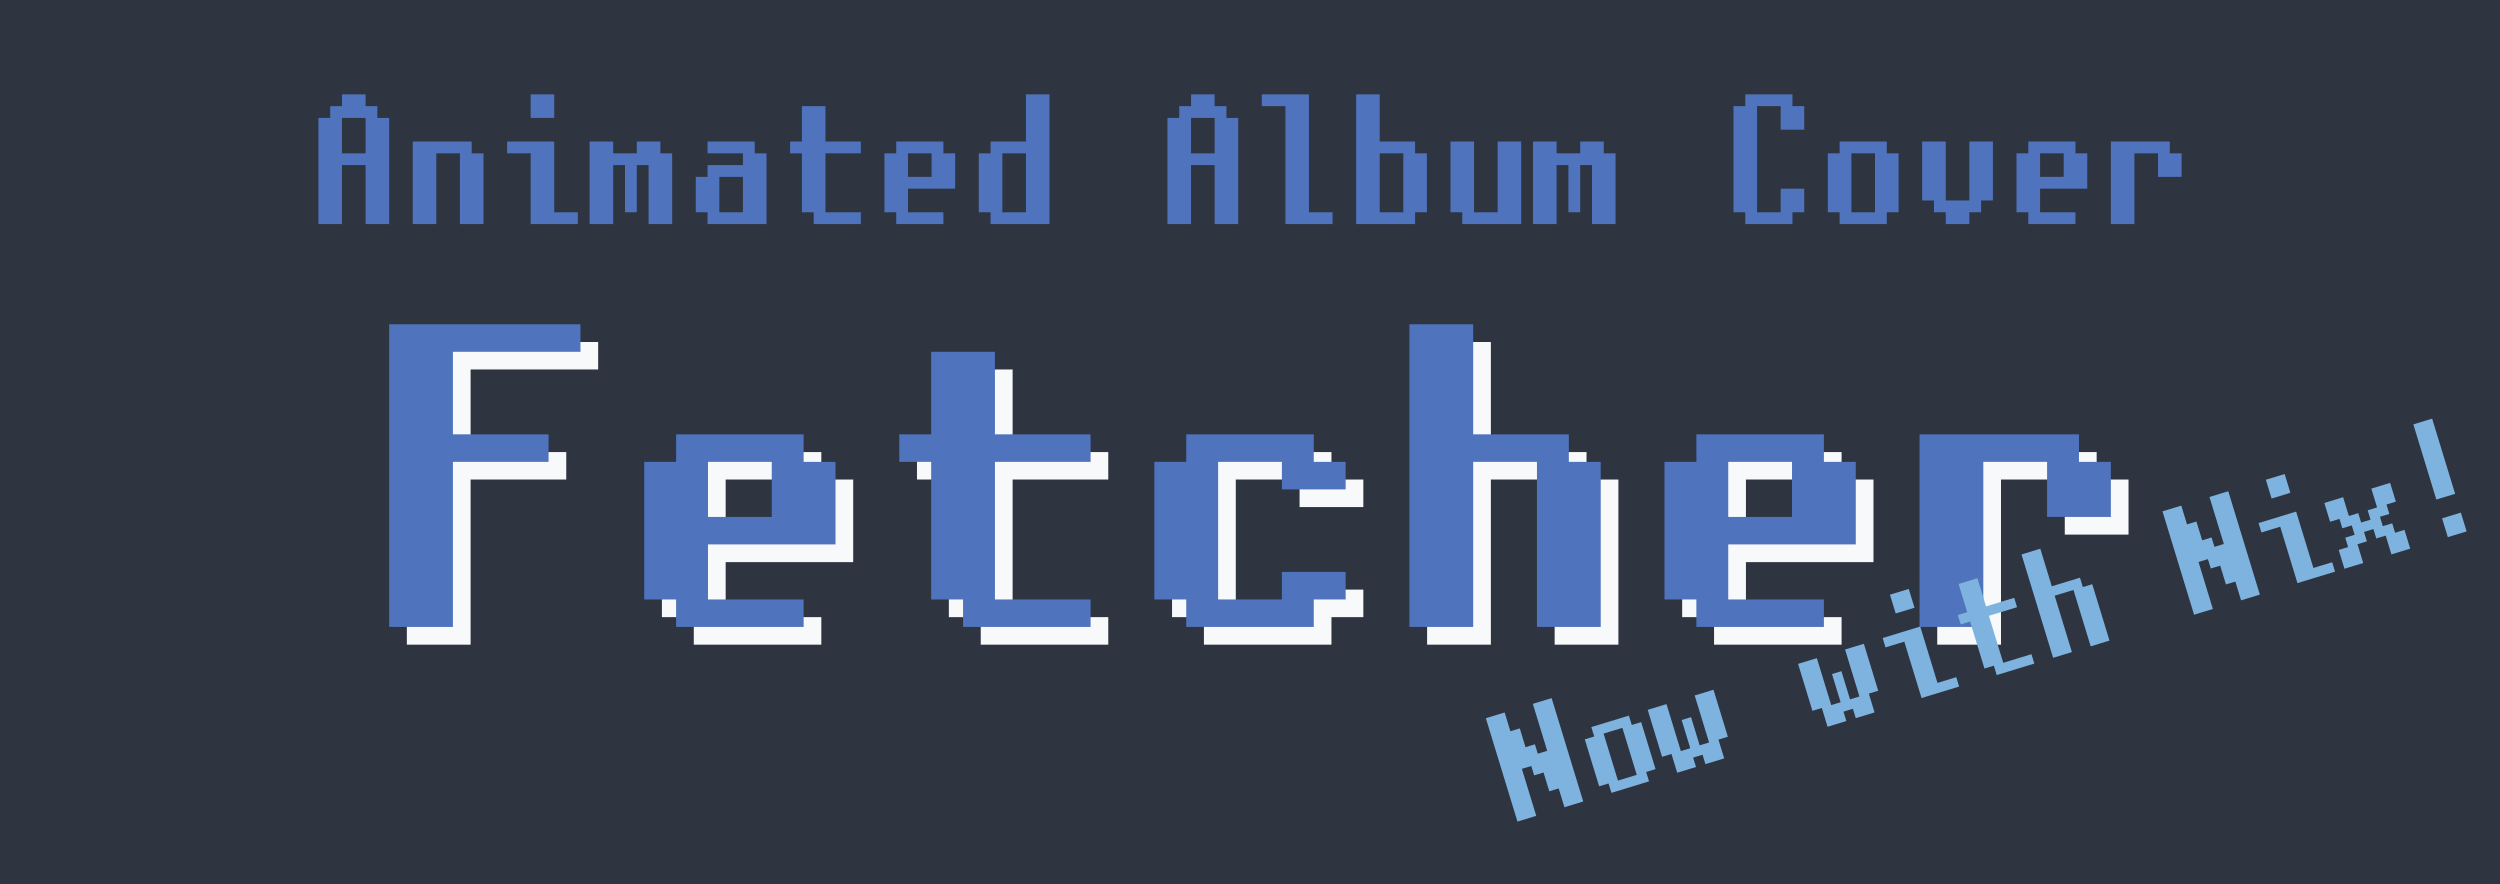 <?xml version="1.0" encoding="UTF-8" standalone="no"?>
<svg
   version="1.2"
   viewBox="0 0 2120 750"
   width="2120"
   height="750"
   id="svg1"
   sodipodi:docname="new logo 1 drop shadow.svg"
   xml:space="preserve"
   inkscape:version="1.4.2 (ebf0e940d0, 2025-05-08)"
   xmlns:inkscape="http://www.inkscape.org/namespaces/inkscape"
   xmlns:sodipodi="http://sodipodi.sourceforge.net/DTD/sodipodi-0.dtd"
   xmlns="http://www.w3.org/2000/svg"
   xmlns:svg="http://www.w3.org/2000/svg"
   xmlns:rdf="http://www.w3.org/1999/02/22-rdf-syntax-ns#"
   xmlns:cc="http://creativecommons.org/ns#"
   xmlns:dc="http://purl.org/dc/elements/1.1/"><sodipodi:namedview
     id="namedview1"
     pagecolor="#2e3440"
     bordercolor="#000000"
     borderopacity="0.25"
     inkscape:showpageshadow="2"
     inkscape:pageopacity="0.0"
     inkscape:pagecheckerboard="0"
     inkscape:deskcolor="#d1d1d1"
     inkscape:zoom="0.63087774"
     inkscape:cx="1087.3739"
     inkscape:cy="492.17143"
     inkscape:window-width="2560"
     inkscape:window-height="1368"
     inkscape:window-x="0"
     inkscape:window-y="0"
     inkscape:window-maximized="1"
     inkscape:current-layer="svg1" /><title
     id="title1">Untitled-1</title><defs
     id="defs1"><rect
       x="335.128"
       y="3.923"
       width="103.677"
       height="74.535"
       id="rect2" /><filter
       x="0"
       y="0"
       width="1"
       height="1"
       id="f1"><feDropShadow
         dx="15.427"
         dy="18.385"
         stdDeviation="0"
         flood-color="#000000"
         flood-opacity=".8" /></filter></defs><style
     id="style1">
		.s0 { filter: url(#f1);fill: #f26522;stroke: #000000;stroke-width: 0 } 
	</style><path
     id="rect1"
     style="display:inline;fill:#2e3440;stroke-width:1.168"
     d="M 0,0 H 2120 V 750 H 0 Z"
     inkscape:label="Added Background" /><path
     d="m 345,290 v 23.333 93.333 140 h 54.074 V 406.667 h 81.111 V 383.333 H 399.074 V 313.333 H 507.222 V 290 Z m 243.333,93.333 v 23.333 h -27.037 v 70 46.667 h 27.037 v 23.333 H 696.481 V 523.333 H 615.37 V 476.666 h 108.148 v -23.333 -46.667 h -27.037 v -23.333 z m 81.111,70 h -54.074 v -46.667 h 54.074 z m 135.185,-140 v 70 H 777.592 v 23.333 h 27.037 v 116.667 h 27.037 v 23.333 H 939.814 V 523.333 H 858.703 V 406.667 h 81.111 v -23.333 h -81.111 v -70 z m 297.407,186.667 v 23.333 h -54.074 V 406.667 h 54.074 v 23.333 h 54.074 v -23.333 h -27.037 v -23.333 h -108.148 v 23.333 h -27.037 v 116.667 h 27.037 v 23.333 h 108.148 v -23.333 h 27.037 V 500 Z M 1210.185,290 v 116.667 140 h 54.074 V 406.667 h 54.074 v 140 h 54.074 V 406.667 h -27.037 v -23.333 h -81.111 V 290 Z m 243.333,93.333 v 23.333 h -27.037 v 70 46.667 h 27.037 v 23.333 h 108.148 v -23.333 h -81.111 V 476.666 h 108.148 v -23.333 -46.667 h -27.037 v -23.333 z m 81.111,70 h -54.074 v -46.667 h 54.074 z m 108.148,-70 v 23.333 140 h 54.074 V 406.667 h 54.074 v 46.667 h 54.074 v -46.667 h -27.037 v -23.333 z"
     id="text1-0"
     style="font-size:373.333px;font-family:unscii;-inkscape-font-specification:unscii;white-space:pre;inline-size:1427.54;fill:#f8f9fa;stroke-width:1.076"
     aria-label="Fetcher"
     inkscape:label="Heading Drop Shadow" /><path
     d="m 330,275 v 23.333 93.333 140 h 54.074 V 391.667 h 81.111 V 368.333 H 384.075 V 298.333 H 492.223 V 275 Z m 243.333,93.333 v 23.333 h -27.037 v 70 46.667 h 27.037 v 23.333 H 681.482 V 508.333 H 600.371 V 461.666 h 108.148 v -23.333 -46.667 h -27.037 v -23.333 z m 81.111,70 h -54.074 v -46.667 h 54.074 z m 135.185,-140 v 70 H 762.593 v 23.333 h 27.037 v 116.667 h 27.037 v 23.333 H 924.815 V 508.333 H 843.704 V 391.667 h 81.111 v -23.333 h -81.111 v -70 z m 297.407,186.667 v 23.333 h -54.074 V 391.667 h 54.074 v 23.333 h 54.074 v -23.333 h -27.037 V 368.333 H 1005.926 v 23.333 h -27.037 v 116.667 h 27.037 v 23.333 h 108.148 v -23.333 h 27.037 V 485 Z M 1195.185,275 v 116.667 140 h 54.074 V 391.667 h 54.074 v 140 h 54.074 V 391.667 h -27.037 v -23.333 h -81.111 V 275 Z m 243.333,93.333 v 23.333 h -27.037 v 70 46.667 h 27.037 v 23.333 h 108.148 v -23.333 h -81.111 V 461.666 h 108.148 v -23.333 -46.667 h -27.037 v -23.333 z m 81.111,70 h -54.074 v -46.667 h 54.074 z m 108.148,-70 v 23.333 140 h 54.074 V 391.667 h 54.074 v 46.667 h 54.074 v -46.667 h -27.037 v -23.333 z"
     id="text1"
     style="font-size:373.333px;font-family:unscii;-inkscape-font-specification:unscii;white-space:pre;inline-size:1427.54;fill:#4f73bc;stroke-width:1.076"
     aria-label="Fetcher"
     inkscape:label="Heading" /><path
     style="font-size:133.333px;font-family:unscii;-inkscape-font-specification:unscii;fill:#7eb3df"
     d="m 1299.846,596.866 12.182,39.846 -7.969,2.436 -2.437,-7.969 -7.969,2.436 -4.873,-15.938 -7.969,2.436 -4.873,-15.938 -15.938,4.873 14.619,47.815 12.182,39.846 15.938,-4.873 -12.182,-39.846 7.969,-2.436 2.436,7.969 7.969,-2.436 4.873,15.938 7.969,-2.436 4.873,15.938 15.938,-4.873 -12.182,-39.846 -2.436,-7.969 -12.182,-39.846 z m 49.592,19.695 2.436,7.969 -7.969,2.436 12.182,39.846 7.969,-2.436 2.437,7.969 31.877,-9.746 -2.436,-7.969 7.969,-2.436 -12.182,-39.846 -7.969,2.436 -2.436,-7.969 z m 38.526,40.506 -15.938,4.873 -12.182,-39.846 15.938,-4.873 z m 38.069,-46.495 7.309,23.908 -7.969,2.436 -12.182,-39.846 -15.938,4.873 12.182,39.846 7.969,-2.436 2.436,7.969 2.437,7.969 15.938,-4.873 -2.436,-7.969 7.969,-2.436 2.436,7.969 15.938,-4.873 -2.436,-7.969 -2.436,-7.969 7.969,-2.436 -7.309,-23.908 -4.873,-15.938 -15.938,4.873 4.873,15.938 7.309,23.908 -7.969,2.436 -7.309,-23.908 z m 127.507,-38.983 7.309,23.908 -7.969,2.436 -12.182,-39.846 -15.938,4.873 12.182,39.846 7.969,-2.436 2.436,7.969 2.437,7.969 15.938,-4.873 -2.436,-7.969 7.969,-2.436 2.437,7.969 15.938,-4.873 -2.436,-7.969 -2.436,-7.969 7.969,-2.436 -7.309,-23.908 -4.873,-15.938 -15.938,4.873 4.873,15.938 7.309,23.908 -7.969,2.436 -7.309,-23.908 z m 42.942,-30.557 2.436,7.969 15.938,-4.873 14.619,47.815 31.877,-9.746 -2.436,-7.969 -15.938,4.873 -14.618,-47.815 z m 6.193,-36.75 4.873,15.938 15.938,-4.873 -4.873,-15.938 z m 58.221,-9.086 7.309,23.908 -7.969,2.436 2.436,7.969 7.969,-2.436 12.182,39.846 7.969,-2.436 2.436,7.969 31.877,-9.746 -2.436,-7.969 -23.908,7.309 -12.182,-39.846 23.907,-7.309 -2.436,-7.969 -23.907,7.309 -7.309,-23.908 z m 53.348,-25.024 12.182,39.846 14.618,47.815 15.938,-4.873 -14.619,-47.815 15.938,-4.873 14.618,47.815 15.938,-4.873 -14.619,-47.815 -7.969,2.436 -2.436,-7.969 -23.908,7.309 -9.746,-31.877 z m 159.384,-48.729 12.182,39.846 -7.969,2.436 -2.436,-7.969 -7.969,2.436 -4.873,-15.938 -7.969,2.436 -4.873,-15.938 -15.938,4.873 14.618,47.815 12.182,39.846 15.938,-4.873 -12.182,-39.846 7.969,-2.436 2.437,7.969 7.969,-2.436 4.873,15.938 7.969,-2.436 4.873,15.938 15.938,-4.873 -12.182,-39.846 -2.436,-7.969 -12.182,-39.846 z m 41.622,22.131 2.437,7.969 15.938,-4.873 14.618,47.815 31.877,-9.746 -2.436,-7.969 -15.938,4.873 -14.619,-47.815 z m 6.193,-36.75 4.873,15.938 15.938,-4.873 -4.873,-15.938 z m 89.438,7.513 4.873,15.938 -7.969,2.436 2.436,7.969 -7.969,2.436 -2.436,-7.969 -7.969,2.436 -4.873,-15.938 -15.938,4.873 4.873,15.938 7.969,-2.436 2.436,7.969 7.969,-2.436 2.436,7.969 -7.969,2.436 2.436,7.969 -7.969,2.436 4.873,15.938 15.938,-4.873 -4.873,-15.938 7.969,-2.436 -2.436,-7.969 7.969,-2.436 2.437,7.969 7.969,-2.436 4.873,15.938 15.938,-4.873 -4.873,-15.938 -7.969,2.436 -2.436,-7.969 -7.969,2.436 -2.436,-7.969 7.969,-2.436 -2.437,-7.969 7.969,-2.436 -4.873,-15.938 z m 59.997,25.227 4.873,15.938 15.938,-4.873 -4.873,-15.938 z m -24.364,-79.692 19.491,63.753 15.938,-4.873 L 2062.451,355 Z"
     id="text2"
     aria-label="Now with Nix!"
     inkscape:label="Flair" /><path
     d="m 290,80 v 10 h -10 v 10 h -10 v 40 50 h 20 v -50 h 20 v 50 h 20 V 140 130 100 H 320 V 90 H 310 V 80 Z m 20,50 h -20 v -30 h 20 z m 40,-10 v 10 60 h 20 v -60 h 20 v 60 h 20 v -60 h -10 v -10 z m 80,0 v 10 h 20 v 60 h 40 v -10 h -20 v -60 z m 20,-40 v 20 h 20 V 80 Z m 90,40 v 10 h -20 v -10 h -20 v 20 50 h 20 v -50 h 10 v 40 h 10 v -40 h 10 v 50 h 20 v -50 -10 h -10 v -10 z m 60,0 v 10 h 30 v 10 h -30 v 10 h -10 v 30 h 10 v 10 h 50 v -10 -30 -20 h -10 v -10 z m 30,60 h -20 v -30 h 20 z m 50,-90 v 30 h -10 v 10 h 10 v 50 h 10 v 10 h 40 v -10 h -30 v -50 h 30 V 120 H 700 V 90 Z m 80,30 v 10 h -10 v 30 20 h 10 v 10 h 40 v -10 h -30 v -20 h 40 v -10 -20 h -10 v -10 z m 30,30 h -20 v -20 h 20 z m 80,-70 v 40 h -30 v 10 h -10 v 50 h 10 v 10 h 50 V 180 130 80 Z m 0,100 h -20 v -50 h 20 z M 1010,80 v 10 h -10 v 10 h -10 v 40 50 h 20 v -50 h 20 v 50 h 20 v -50 -10 -30 h -10 V 90 h -10 V 80 Z m 20,50 h -20 v -30 h 20 z m 40,-50 v 10 h 20 v 100 h 40 v -10 h -20 V 80 Z m 80,0 v 50 60 h 50 v -10 h 10 v -50 h -10 v -10 h -30 V 80 Z m 40,100 h -20 v -50 h 20 z m 80,-60 v 60 h -20 v -60 h -20 v 60 h 10 v 10 h 50 v -10 -60 z m 70,0 v 10 h -20 v -10 h -20 v 20 50 h 20 v -50 h 10 v 40 h 10 v -40 h 10 v 50 h 20 v -50 -10 h -10 v -10 z m 170,40 v 20 h -20 V 90 h 20 v 20 h 20 V 90 h -10 V 80 h -40 v 10 h -10 v 90 h 10 v 10 h 40 v -10 h 10 v -20 z m 50,-40 v 10 h -10 v 50 h 10 v 10 h 40 v -10 h 10 v -50 h -10 v -10 z m 30,60 h -20 v -50 h 20 z m 80,-60 v 50 h -20 v -50 h -20 v 50 h 10 v 10 h 10 v 10 h 20 v -10 h 10 v -10 h 10 v -50 z m 50,0 v 10 h -10 v 30 20 h 10 v 10 h 40 v -10 h -30 v -20 h 40 v -10 -20 h -10 v -10 z m 30,30 h -20 v -20 h 20 z m 40,-30 v 10 60 h 20 v -60 h 20 v 20 h 20 v -20 h -10 v -10 z"
     id="text3"
     style="font-size:160px;font-family:unscii;-inkscape-font-specification:unscii;fill:#4f73bc"
     aria-label="Animated Album Cover"
     inkscape:label="Pre-Heading" /></svg>
